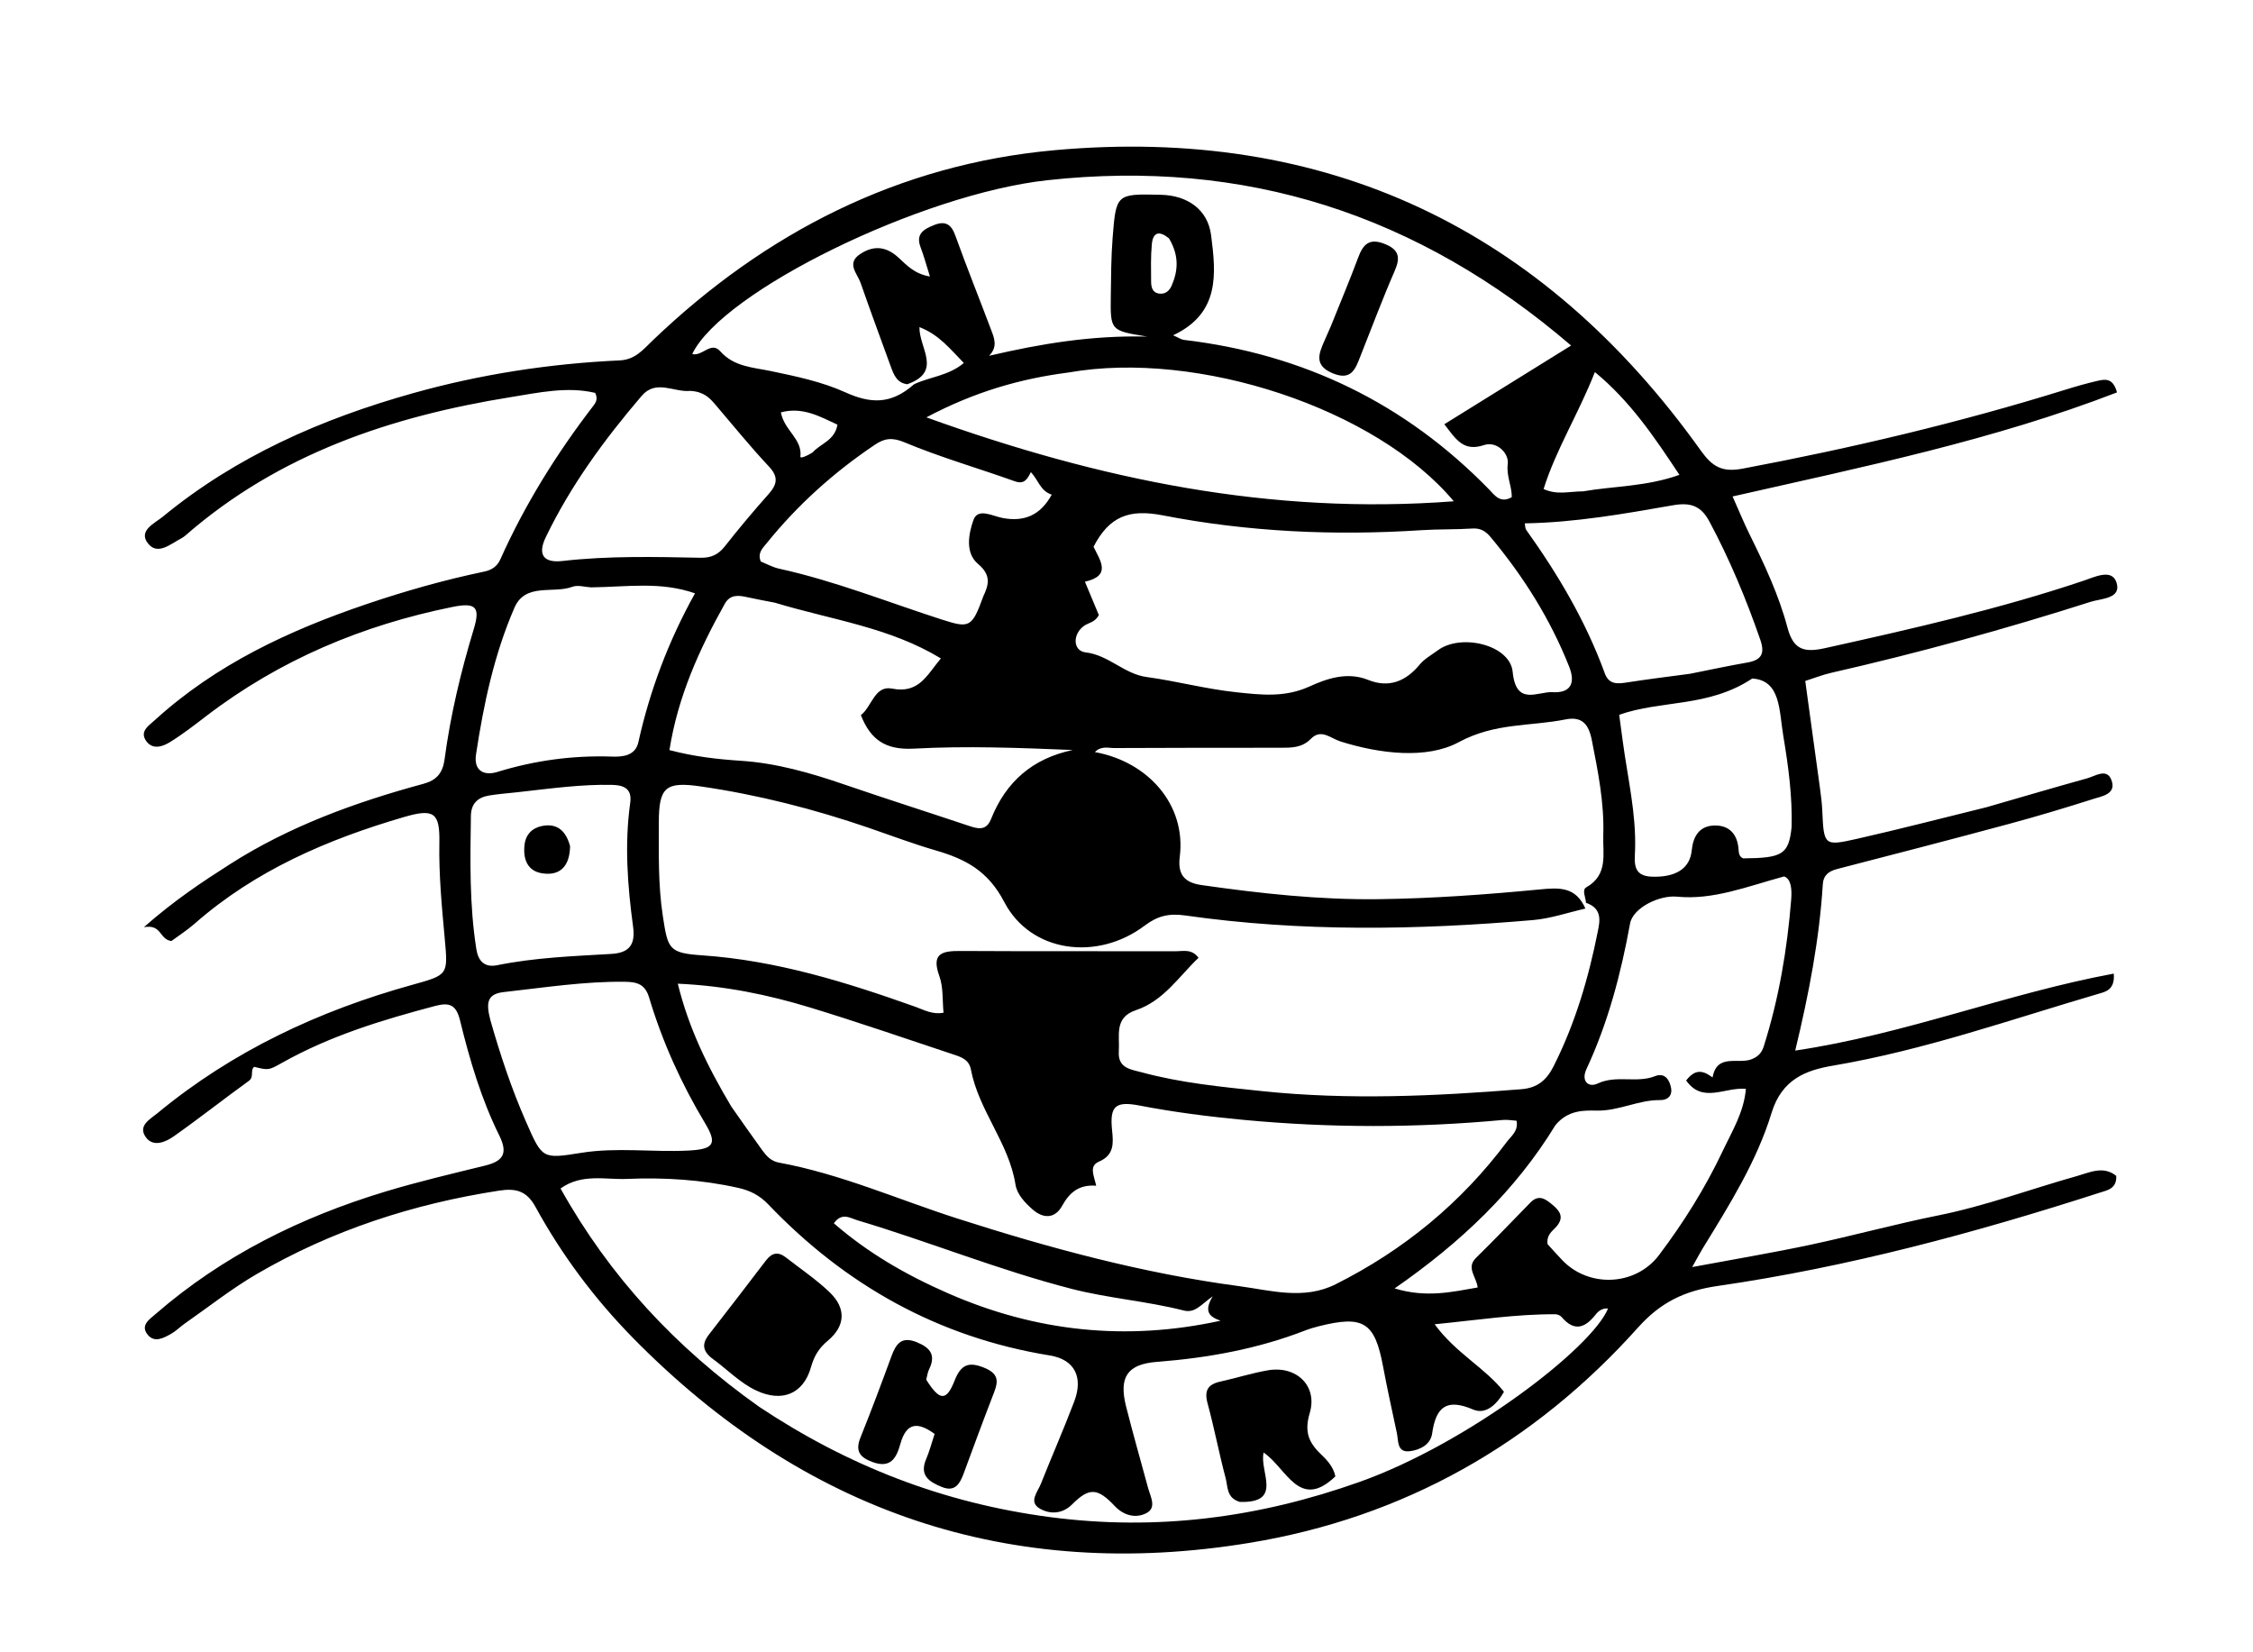 <svg version="1.1" id="Layer_1" xmlns="http://www.w3.org/2000/svg" xmlns:xlink="http://www.w3.org/1999/xlink" x="10px" y="10px"
	 width="100%" viewBox="0 0 480 352" enable-background="new 0 0 480 352" xml:space="preserve">
<path fill="#000000" opacity="1" stroke="none" 
	d="
M423.192,171.976 
	C430.614,169.842 437.629,167.766 444.677,165.81 
	C446.42,165.327 448.881,163.555 449.852,166.211 
	C450.937,169.178 447.84,169.612 445.939,170.218 
	C440.003,172.112 434.029,173.904 428.014,175.525 
	C415.845,178.805 403.646,181.97 391.443,185.12 
	C389.608,185.594 388.469,186.429 388.344,188.429 
	C387.614,200.07 385.441,211.489 382.47,223.81 
	C405.954,220.334 427.562,211.632 450.334,207.414 
	C450.636,210.835 448.599,211.272 447.253,211.666 
	C428.445,217.172 409.936,223.736 390.502,227.023 
	C384.768,227.993 379.628,229.902 377.434,237.08 
	C374.28,247.397 368.46,256.679 362.797,265.895 
	C362.206,266.856 361.685,267.86 360.519,269.931 
	C369.588,268.236 377.685,266.886 385.706,265.179 
	C394.818,263.241 403.817,260.76 412.948,258.926 
	C423.028,256.901 432.628,253.312 442.477,250.544 
	C445.245,249.767 448.1,248.289 450.86,250.499 
	C451.023,253.267 448.903,253.581 447.276,254.105 
	C420.634,262.687 393.631,269.956 365.912,273.962 
	C358.79,274.991 353.722,277.517 348.995,282.798 
	C326.782,307.613 299.076,323.269 266.293,328.673 
	C215.115,337.11 171.259,322.035 134.923,285.098 
	C126.706,276.745 119.72,267.397 114.087,257.117 
	C112.243,253.751 109.994,253.083 106.341,253.646 
	C88.044,256.462 70.726,262.087 54.722,271.403 
	C49.343,274.534 44.416,278.443 39.296,282.015 
	C38.342,282.68 37.516,283.553 36.512,284.118 
	C34.914,285.018 32.968,286.129 31.504,284.389 
	C29.802,282.369 31.837,281.074 33.166,279.921 
	C47.495,267.489 64.112,259.287 82.141,253.839 
	C89.131,251.727 96.257,250.055 103.353,248.312 
	C107.108,247.39 108.294,245.794 106.397,241.96 
	C102.545,234.171 100.074,225.835 98.019,217.422 
	C97.218,214.145 95.854,213.473 92.784,214.284 
	C81.494,217.267 70.366,220.637 60.115,226.404 
	C57.214,228.036 57.204,228.018 54.147,227.272 
	C53.242,228.03 54.195,229.416 53.021,230.263 
	C47.627,234.158 42.405,238.293 36.964,242.119 
	C35.242,243.33 32.631,244.419 31.084,242.286 
	C29.292,239.815 31.966,238.456 33.543,237.152 
	C49.564,223.912 67.943,215.322 87.853,209.798 
	C95.504,207.675 95.461,207.709 94.748,199.913 
	C94.126,193.119 93.478,186.331 93.607,179.48 
	C93.728,173.085 92.411,172.207 86.076,174.057 
	C69.787,178.816 54.424,185.405 41.483,196.764 
	C39.879,198.172 38.057,199.332 36.514,200.475 
	C33.922,200.135 34.497,196.83 30.658,197.52 
	C37.168,191.787 43.058,187.894 48.969,184.12 
	C61.693,175.995 75.741,170.901 90.236,166.973 
	C92.983,166.228 94.324,164.704 94.714,161.775 
	C95.97,152.363 98.166,143.143 100.925,134.053 
	C102.349,129.358 101.445,128.283 96.415,129.3 
	C77.21,133.181 59.54,140.596 43.904,152.576 
	C41.398,154.496 38.892,156.443 36.212,158.097 
	C34.68,159.043 32.576,159.784 31.202,157.936 
	C29.643,155.842 31.66,154.621 32.962,153.435 
	C46.034,141.526 61.642,134.264 78.19,128.666 
	C86.387,125.893 94.687,123.542 103.151,121.773 
	C104.762,121.436 105.921,120.67 106.581,119.196 
	C111.847,107.426 118.624,96.574 126.473,86.368 
	C126.967,85.725 127.413,84.972 126.805,83.7 
	C120.899,82.291 114.813,83.635 108.875,84.592 
	C83.363,88.7 59.418,96.693 39.51,114.076 
	C39.26,114.294 38.985,114.496 38.692,114.649 
	C36.393,115.845 33.614,118.383 31.553,115.801 
	C29.35,113.041 32.987,111.473 34.677,110.082 
	C50.382,97.158 68.596,89.203 88,83.761 
	C102.396,79.723 117.11,77.467 132.039,76.777 
	C135.334,76.625 137.026,74.47 139.048,72.533 
	C163.065,49.532 191.503,35.01 224.586,32.005 
	C282.519,26.744 328.576,48.666 362.374,96.014 
	C364.837,99.463 366.928,100.656 371.273,99.837 
	C394.518,95.456 417.487,90.033 440.076,83.006 
	C442.299,82.314 444.544,81.67 446.813,81.151 
	C448.413,80.784 450.178,80.407 451.019,83.599 
	C424.723,93.757 397.168,99.413 369.125,105.763 
	C370.482,108.804 371.528,111.372 372.753,113.851 
	C375.931,120.283 378.989,126.8 380.828,133.725 
	C382.089,138.473 384.408,139.06 388.826,138.078 
	C407.351,133.962 425.844,129.781 443.862,123.729 
	C446.253,122.926 449.921,121.08 450.907,124.067 
	C452.063,127.566 447.65,127.494 445.444,128.199 
	C427.211,134.023 408.761,139.087 390.094,143.345 
	C388.331,143.747 386.632,144.424 384.607,145.068 
	C385.657,152.693 386.698,160.19 387.714,167.689 
	C387.937,169.338 388.158,170.994 388.233,172.653 
	C388.571,180.135 388.588,180.293 395.698,178.685 
	C404.765,176.633 413.767,174.294 423.192,171.976 
M193.289,81.857 
	C191.074,81.57 190.414,79.829 189.778,78.081 
	C187.619,72.142 185.423,66.214 183.342,60.247 
	C182.649,58.259 180.253,56.112 183.257,54.122 
	C186.099,52.241 188.761,52.449 191.4,54.861 
	C193.116,56.43 194.792,58.349 198.12,58.905 
	C197.329,56.397 196.83,54.5 196.132,52.679 
	C195.016,49.762 196.889,48.794 199.033,47.936 
	C201.383,46.995 202.66,47.755 203.535,50.19 
	C205.957,56.925 208.634,63.568 211.157,70.268 
	C211.823,72.035 212.622,73.881 210.723,75.797 
	C221.801,73.208 232.596,71.419 244.402,71.703 
	C236.588,70.439 236.556,70.439 236.654,63.124 
	C236.709,58.961 236.722,54.786 237.046,50.639 
	C237.778,41.268 237.852,41.274 247.337,41.497 
	C253.013,41.63 257.323,44.647 258.021,50.094 
	C259.068,58.267 259.973,66.724 249.928,71.429 
	C251.111,71.944 251.653,72.34 252.233,72.409 
	C277.649,75.41 299.369,85.909 317.26,104.284 
	C318.396,105.451 319.615,107.331 322.082,105.913 
	C322.121,103.585 320.901,101.43 321.226,98.846 
	C321.517,96.541 318.863,93.919 316.181,94.814 
	C311.765,96.288 310.218,93.614 307.714,90.376 
	C316.655,84.826 325.308,79.455 334.722,73.612 
	C302.09,45.609 265.235,33.771 223.097,38.396 
	C196.319,41.335 153.914,62.038 147.477,75.419 
	C149.574,75.999 151.499,72.641 153.426,74.811 
	C156.402,78.162 160.351,78.239 164.261,79.057 
	C169.617,80.176 175.113,81.324 180.052,83.559 
	C185.362,85.961 189.761,86.283 194.739,81.86 
	C198.104,80.268 202.092,80.073 205.342,77.327 
	C202.454,74.39 200.096,71.304 195.888,69.692 
	C195.796,74.181 200.871,79.176 193.289,81.857 
M337.892,192.327 
	C337.854,191.198 336.955,189.597 337.97,189.023 
	C342.672,186.361 341.447,181.88 341.577,177.909 
	C341.802,171.065 340.46,164.387 339.141,157.694 
	C338.465,154.261 337.058,152.561 333.495,153.27 
	C325.962,154.77 318.51,153.943 310.781,158.112 
	C303.986,161.778 294.013,160.609 285.6,157.961 
	C283.461,157.288 281.472,155.163 279.28,157.399 
	C277.401,159.316 275.171,159.299 272.831,159.3 
	C261.019,159.303 249.208,159.298 237.396,159.361 
	C236.129,159.368 234.618,158.839 233.263,160.218 
	C244.647,162.282 252.739,171.48 251.349,182.514 
	C250.873,186.291 252.319,188.026 255.987,188.551 
	C268.511,190.343 281.1,191.721 293.736,191.557 
	C305.174,191.408 316.625,190.58 328.017,189.484 
	C332.239,189.079 335.7,188.863 337.77,193.559 
	C334.071,194.397 330.411,195.676 326.668,196.001 
	C301.921,198.146 277.164,198.547 252.502,195.026 
	C249.046,194.533 246.615,195.117 243.863,197.195 
	C233.784,204.808 219.579,202.962 213.95,192.148 
	C210.477,185.476 205.631,182.992 199.319,181.159 
	C194.528,179.768 189.85,177.991 185.126,176.371 
	C173.463,172.37 161.566,169.324 149.353,167.547 
	C141.84,166.454 140.363,167.646 140.363,175.184 
	C140.363,181.83 140.195,188.459 141.208,195.101 
	C142.293,202.21 142.468,203.032 149.612,203.522 
	C165.402,204.606 180.284,209.234 195.04,214.49 
	C196.882,215.147 198.658,216.194 201.018,215.742 
	C200.757,213.129 200.997,210.338 200.129,207.949 
	C198.382,203.139 200.655,202.569 204.58,202.592 
	C219.898,202.684 235.218,202.608 250.537,202.653 
	C252.089,202.658 253.89,202.085 255.345,204.045 
	C251.116,208.076 247.901,213.23 241.98,215.215 
	C237.304,216.781 238.59,220.652 238.364,223.997 
	C238.119,227.617 240.995,227.834 243.297,228.457 
	C251.657,230.719 260.232,231.541 268.83,232.443 
	C287.307,234.382 305.712,233.521 324.142,232.04 
	C327.547,231.766 329.499,230.109 330.989,227.155 
	C335.603,218.014 338.458,208.309 340.429,198.334 
	C340.821,196.353 341.465,193.544 337.892,192.327 
M155.8,235.73 
	C158.007,238.855 160.183,242.003 162.435,245.095 
	C163.314,246.302 164.309,247.377 165.954,247.678 
	C179.097,250.087 191.309,255.527 203.94,259.58 
	C223.622,265.895 243.51,271.272 263.989,273.995 
	C270.705,274.889 277.764,276.998 284.532,273.606 
	C299.068,266.323 311.302,256.261 321.051,243.234 
	C321.98,241.993 323.528,240.937 323.1,238.756 
	C322.125,238.694 321.151,238.502 320.202,238.591 
	C301.787,240.309 283.389,240.316 264.962,238.576 
	C257.503,237.872 250.111,236.939 242.757,235.519 
	C237.567,234.517 236.399,235.698 236.931,240.824 
	C237.216,243.565 237.389,246.072 234.136,247.464 
	C231.927,248.409 233.094,250.489 233.54,252.602 
	C229.937,252.314 227.889,253.977 226.264,256.919 
	C224.833,259.509 222.392,259.776 219.967,257.634 
	C218.298,256.158 216.674,254.42 216.348,252.356 
	C214.946,243.466 208.501,236.585 206.849,227.84 
	C206.428,225.613 204.582,225.121 202.861,224.55 
	C192.792,221.209 182.763,217.735 172.617,214.645 
	C163.615,211.904 154.414,210.002 144.406,209.563 
	C146.749,219.11 150.759,227.246 155.8,235.73 
M161.735,299.694 
	C180.562,312.231 200.893,320.184 223.582,323.182 
	C246.486,326.208 268.263,323.319 289.711,315.682 
	C312.604,307.531 339.11,287.254 342.591,278.766 
	C341.471,278.636 340.593,279.235 339.992,280.002 
	C337.748,282.865 335.454,283.797 332.726,280.601 
	C332.435,280.26 331.854,279.988 331.405,279.985 
	C323.021,279.936 314.779,281.217 305.648,282.119 
	C310.17,288.297 316.362,291.36 320.423,296.504 
	C318.833,299.308 316.493,301.414 313.847,300.278 
	C308.125,297.823 305.911,299.792 305.116,305.389 
	C304.774,307.801 302.462,308.913 300.318,309.163 
	C297.601,309.48 297.958,306.967 297.6,305.286 
	C296.596,300.571 295.547,295.862 294.663,291.123 
	C292.902,281.677 290.509,280.137 280.969,282.54 
	C280.001,282.784 279.035,283.066 278.106,283.426 
	C267.934,287.374 257.332,289.29 246.505,290.124 
	C240.262,290.605 238.308,293.283 239.906,299.611 
	C241.371,305.414 243.023,311.169 244.587,316.947 
	C245.092,318.812 246.489,321.172 244.263,322.34 
	C242.017,323.519 239.427,322.9 237.491,320.837 
	C233.844,316.952 232.035,316.862 228.448,320.457 
	C226.359,322.552 223.748,322.641 221.566,321.407 
	C219.068,319.992 221.059,317.863 221.74,316.149 
	C224.075,310.271 226.623,304.475 228.867,298.562 
	C230.852,293.336 228.906,289.615 223.68,288.766 
	C199.959,284.915 180.152,273.822 163.659,256.558 
	C161.854,254.668 159.836,253.63 157.267,253.055 
	C149.439,251.301 141.469,250.811 133.564,251.154 
	C129.021,251.351 123.954,249.934 119.422,253.195 
	C129.917,271.967 143.926,287.07 161.735,299.694 
M232.977,116.479 
	C234.396,119.44 236.871,122.63 231.143,123.928 
	C232.222,126.513 233.222,128.906 234.111,131.036 
	C233.281,132.587 231.966,132.642 231.029,133.278 
	C228.498,134.996 228.508,138.652 231.28,138.978 
	C236.237,139.561 239.468,143.57 244.272,144.225 
	C250.67,145.097 256.966,146.796 263.377,147.47 
	C268.539,148.013 273.663,148.668 278.981,146.248 
	C282.581,144.61 286.988,143.032 291.478,144.842 
	C295.859,146.608 299.472,145.196 302.457,141.586 
	C303.487,140.34 305.022,139.502 306.356,138.518 
	C311.271,134.894 321.714,137.358 322.271,143.117 
	C322.989,150.542 327.638,147.265 330.793,147.458 
	C334.353,147.675 335.811,145.804 334.304,142.008 
	C330.27,131.85 324.547,122.759 317.563,114.41 
	C316.551,113.2 315.457,112.482 313.726,112.594 
	C310.092,112.828 306.436,112.711 302.802,112.949 
	C284.308,114.16 265.86,113.316 247.725,109.787 
	C240.634,108.407 236.356,109.947 232.977,116.479 
M331.37,239.718 
	C322.852,253.652 311.269,264.672 297.12,274.479 
	C303.873,276.522 309.263,275.246 314.821,274.279 
	C314.505,271.875 312.295,270.084 314.496,267.936 
	C318.429,264.098 322.21,260.103 326.061,256.18 
	C327.857,254.351 329.314,255.452 330.805,256.703 
	C332.402,258.042 333.267,259.382 331.59,261.315 
	C330.762,262.271 329.441,263.016 329.71,265.053 
	C330.583,266.007 331.676,267.243 332.813,268.436 
	C338.54,274.445 348.499,273.952 353.458,267.372 
	C358.685,260.438 363.294,253.093 367.001,245.25 
	C368.987,241.046 371.547,236.942 371.961,231.963 
	C367.443,231.554 362.735,235.154 359.23,230.178 
	C360.552,228.476 361.89,227.845 363.671,228.772 
	C364.087,228.988 364.466,229.276 364.862,229.532 
	C365.786,224.32 370.367,226.804 373.2,225.647 
	C374.599,225.076 375.328,224.294 375.766,222.914 
	C378.995,212.726 380.759,202.265 381.611,191.64 
	C381.786,189.451 381.614,187.241 380.1,186.71 
	C371.97,188.936 364.967,191.767 357.29,191.022 
	C353.514,190.656 347.894,193.393 347.283,196.753 
	C345.339,207.437 342.599,217.862 337.997,227.741 
	C336.795,230.322 338.409,231.758 340.377,230.831 
	C344.388,228.94 348.649,230.82 352.595,229.263 
	C354.664,228.446 355.697,229.997 356.023,231.791 
	C356.321,233.434 355.274,234.379 353.72,234.357 
	C349.071,234.291 344.897,236.704 340.144,236.602 
	C337.405,236.543 334.03,236.471 331.37,239.718 
M227.65,79.355 
	C217.441,80.674 207.7,83.432 197.362,88.913 
	C234.283,102.208 270.692,109.751 309.728,106.794 
	C293.224,87.037 255.168,74.496 227.65,79.355 
M165.052,128.386 
	C163.098,128.002 161.135,127.661 159.193,127.221 
	C157.305,126.794 155.546,126.608 154.407,128.644 
	C148.965,138.37 144.412,148.421 142.625,159.796 
	C147.88,161.181 152.805,161.745 157.925,162.08 
	C165.349,162.566 172.623,164.634 179.728,167.074 
	C188.53,170.097 197.402,172.916 206.226,175.872 
	C208.253,176.551 210.087,177.133 211.149,174.47 
	C214.305,166.556 219.969,161.576 228.553,159.78 
	C217.155,159.309 205.889,158.878 194.679,159.485 
	C188.768,159.805 185.507,157.696 183.408,152.347 
	C185.724,150.602 186.327,145.966 190.031,146.695 
	C195.769,147.825 197.41,143.898 200.455,140.268 
	C189.454,133.598 177.272,132.086 165.052,128.386 
M209.49,127.041 
	C210.712,124.496 211.156,122.477 208.385,120.152 
	C205.544,117.767 206.38,113.656 207.388,110.79 
	C208.327,108.117 211.437,109.944 213.616,110.352 
	C218.17,111.205 221.636,109.824 224.069,105.377 
	C221.621,104.588 221.186,102.202 219.623,100.575 
	C218.818,102.228 218.135,103.221 216.185,102.523 
	C208.367,99.724 200.347,97.434 192.705,94.232 
	C190.032,93.112 188.402,93.397 186.405,94.738 
	C177.645,100.622 169.877,107.599 163.257,115.829 
	C162.452,116.83 161.363,117.782 162.076,119.623 
	C163.262,120.094 164.589,120.841 166.011,121.153 
	C177.867,123.758 189.121,128.273 200.629,131.978 
	C206.551,133.885 207.076,133.712 209.49,127.041 
M125.93,125.131 
	C124.602,125.062 123.117,124.574 121.973,125 
	C117.844,126.54 111.94,124.084 109.605,129.46 
	C105.278,139.422 103.034,150.019 101.414,160.73 
	C100.881,164.254 103.18,165.304 105.914,164.464 
	C113.915,162.004 122.02,160.897 130.381,161.182 
	C132.634,161.258 135.356,161.033 136.004,158.115 
	C138.463,147.057 142.421,136.557 148.07,126.401 
	C140.709,123.837 133.723,125.031 125.93,125.131 
M104.471,217.317 
	C106.566,224.664 108.961,231.899 112.039,238.908 
	C115.54,246.88 115.477,246.937 123.851,245.592 
	C131.415,244.377 139.021,245.494 146.603,245.113 
	C152.007,244.842 152.903,243.764 150.23,239.313 
	C145.152,230.856 141.121,221.952 138.297,212.525 
	C137.44,209.666 135.73,209.182 133.115,209.152 
	C124.439,209.053 115.909,210.399 107.331,211.347 
	C103.629,211.756 103.576,213.817 104.471,217.317 
M360.052,143.54 
	C364.123,142.732 368.182,141.853 372.27,141.141 
	C375.308,140.611 376.055,139.238 375.02,136.256 
	C372.016,127.595 368.513,119.178 364.181,111.086 
	C362.389,107.739 360.134,106.99 356.439,107.637 
	C346.025,109.462 335.589,111.312 324.857,111.494 
	C324.954,111.974 324.91,112.538 325.162,112.891 
	C331.964,122.4 337.873,132.395 341.892,143.425 
	C342.825,145.983 344.758,145.673 346.833,145.353 
	C350.938,144.719 355.06,144.198 360.052,143.54 
M147.045,83.272 
	C143.593,83.629 139.782,80.735 136.696,84.347 
	C128.773,93.623 121.586,103.418 116.273,114.449 
	C114.496,118.14 115.771,119.972 119.828,119.51 
	C129.634,118.395 139.455,118.626 149.279,118.821 
	C151.47,118.865 153.027,118.162 154.407,116.409 
	C157.392,112.616 160.499,108.912 163.706,105.305 
	C165.546,103.235 165.95,101.648 163.809,99.371 
	C159.819,95.128 156.155,90.577 152.364,86.147 
	C151.151,84.73 149.884,83.42 147.045,83.272 
M381.701,176.184 
	C381.874,169.685 381.022,163.285 379.948,156.894 
	C379.011,151.319 379.41,144.93 373.313,144.549 
	C363.95,150.755 353.945,149.098 344.967,152.277 
	C345.214,154.114 345.477,156.054 345.737,157.995 
	C346.764,165.658 348.593,173.222 348.354,181.04 
	C348.275,183.597 347.709,186.62 351.92,186.765 
	C356.949,186.939 360.031,185.078 360.416,181.197 
	C360.716,178.18 362.023,175.961 365.219,175.864 
	C368.327,175.77 370.096,177.612 370.383,180.764 
	C370.457,181.579 370.426,182.454 371.371,182.864 
	C379.744,182.796 381.096,182.038 381.701,176.184 
M110.159,168.781 
	C108.179,169.003 106.185,169.142 104.222,169.467 
	C101.819,169.864 100.362,171.147 100.323,173.819 
	C100.183,183.302 99.994,192.783 101.485,202.197 
	C101.885,204.726 103.211,206.177 105.929,205.625 
	C113.945,203.996 122.093,203.7 130.218,203.221 
	C134.076,202.993 135.4,201.261 134.877,197.407 
	C133.69,188.652 133.035,179.859 134.268,171.03 
	C134.671,168.145 133.085,167.268 130.429,167.208 
	C123.91,167.061 117.478,167.964 110.159,168.781 
M201.945,275.504 
	C220.647,283.711 239.956,285.76 260.043,281.357 
	C257.794,280.567 256.336,279.518 258.37,276.154 
	C255.771,278.012 254.592,279.796 252.17,279.18 
	C244.293,277.177 236.154,276.595 228.251,274.559 
	C212.778,270.575 197.989,264.539 182.718,259.977 
	C181.109,259.497 179.363,258.202 177.65,260.608 
	C184.775,266.781 192.711,271.459 201.945,275.504 
M337.279,104.674 
	C343.868,103.532 350.705,103.687 357.802,101.162 
	C352.392,92.995 347.328,85.479 339.79,79.263 
	C336.3,88.159 331.52,95.707 328.86,104.182 
	C331.788,105.495 334.106,104.703 337.279,104.674 
M173.127,96.385 
	C174.784,94.496 177.853,93.87 178.419,90.464 
	C174.56,88.669 170.958,86.636 166.368,87.845 
	C167.081,91.738 170.967,93.484 170.524,97.284 
	C170.471,97.742 171.918,97.159 173.127,96.385 
M249.06,50.79 
	C247.161,49.221 245.654,49.25 245.396,52.035 
	C245.153,54.647 245.221,57.293 245.244,59.924 
	C245.254,61.083 245.441,62.317 246.93,62.541 
	C248.269,62.742 249.145,61.954 249.628,60.833 
	C250.988,57.674 251.253,54.494 249.06,50.79 
z"/>
<path fill="#000000" opacity="1" stroke="none" 
	d="
M151.573,289.282 
	C149.448,287.554 149.729,285.993 151.042,284.302 
	C155.114,279.059 159.173,273.805 163.19,268.519 
	C164.444,266.868 165.797,266.606 167.418,267.871 
	C170.558,270.32 173.897,272.565 176.759,275.306 
	C180.296,278.693 180.14,282.46 176.369,285.615 
	C174.474,287.2 173.462,288.845 172.795,291.211 
	C171.164,297.001 166.591,298.81 161.107,296.227 
	C157.599,294.575 154.955,291.735 151.573,289.282 
z"/>
<path fill="#000000" opacity="1" stroke="none" 
	d="
M264.149,319.963 
	C261.28,319.128 261.611,316.735 261.136,314.951 
	C259.727,309.66 258.712,304.264 257.276,298.981 
	C256.529,296.233 257.329,294.917 259.997,294.327 
	C263.401,293.575 266.744,292.502 270.173,291.916 
	C276.154,290.893 280.771,295.216 279.039,301.024 
	C277.81,305.141 278.884,307.417 281.589,309.972 
	C282.866,311.177 284.119,312.628 284.499,314.525 
	C276.778,321.91 274.106,312.747 269.217,309.451 
	C268.251,313.518 273.466,320.237 264.149,319.963 
z"/>
<path fill="#000000" opacity="1" stroke="none" 
	d="
M197.332,293.922 
	C200.207,298.486 201.626,298.558 203.381,294.109 
	C204.744,290.652 206.416,290.014 209.812,291.43 
	C213.356,292.907 212.431,294.967 211.473,297.446 
	C209.373,302.876 207.365,308.342 205.347,313.803 
	C204.534,316.005 203.525,317.937 200.682,316.788 
	C198.062,315.729 195.799,314.384 197.312,310.85 
	C198.024,309.188 198.479,307.416 199.121,305.48 
	C195.61,302.931 193.145,302.909 191.831,307.58 
	C191.01,310.5 189.828,312.918 185.878,311.463 
	C183.116,310.446 182.177,309.089 183.333,306.217 
	C185.633,300.508 187.793,294.741 189.909,288.961 
	C190.894,286.27 192.071,284.595 195.38,285.964 
	C198.236,287.144 199.404,288.708 197.961,291.675 
	C197.674,292.265 197.553,292.936 197.332,293.922 
z"/>
<path fill="#000000" opacity="1" stroke="none" 
	d="
M283.507,69.557 
	C285.566,64.409 287.578,59.656 289.376,54.824 
	C290.416,52.031 291.747,50.683 294.947,51.941 
	C298.034,53.154 298.416,54.781 297.142,57.703 
	C294.549,63.648 292.281,69.734 289.882,75.763 
	C288.809,78.462 287.995,81.215 283.91,79.514 
	C279.975,77.875 280.93,75.396 282.146,72.654 
	C282.55,71.741 282.962,70.831 283.507,69.557 
z"/>
<path fill="#000000" opacity="1" stroke="none" 
	d="
M121.455,180.264 
	C121.379,184.519 119.352,186.64 115.508,186.046 
	C112.345,185.556 111.419,183.007 111.746,180.021 
	C111.993,177.756 113.404,176.361 115.517,175.957 
	C118.641,175.359 120.556,176.908 121.455,180.264 
z"/>
</svg>